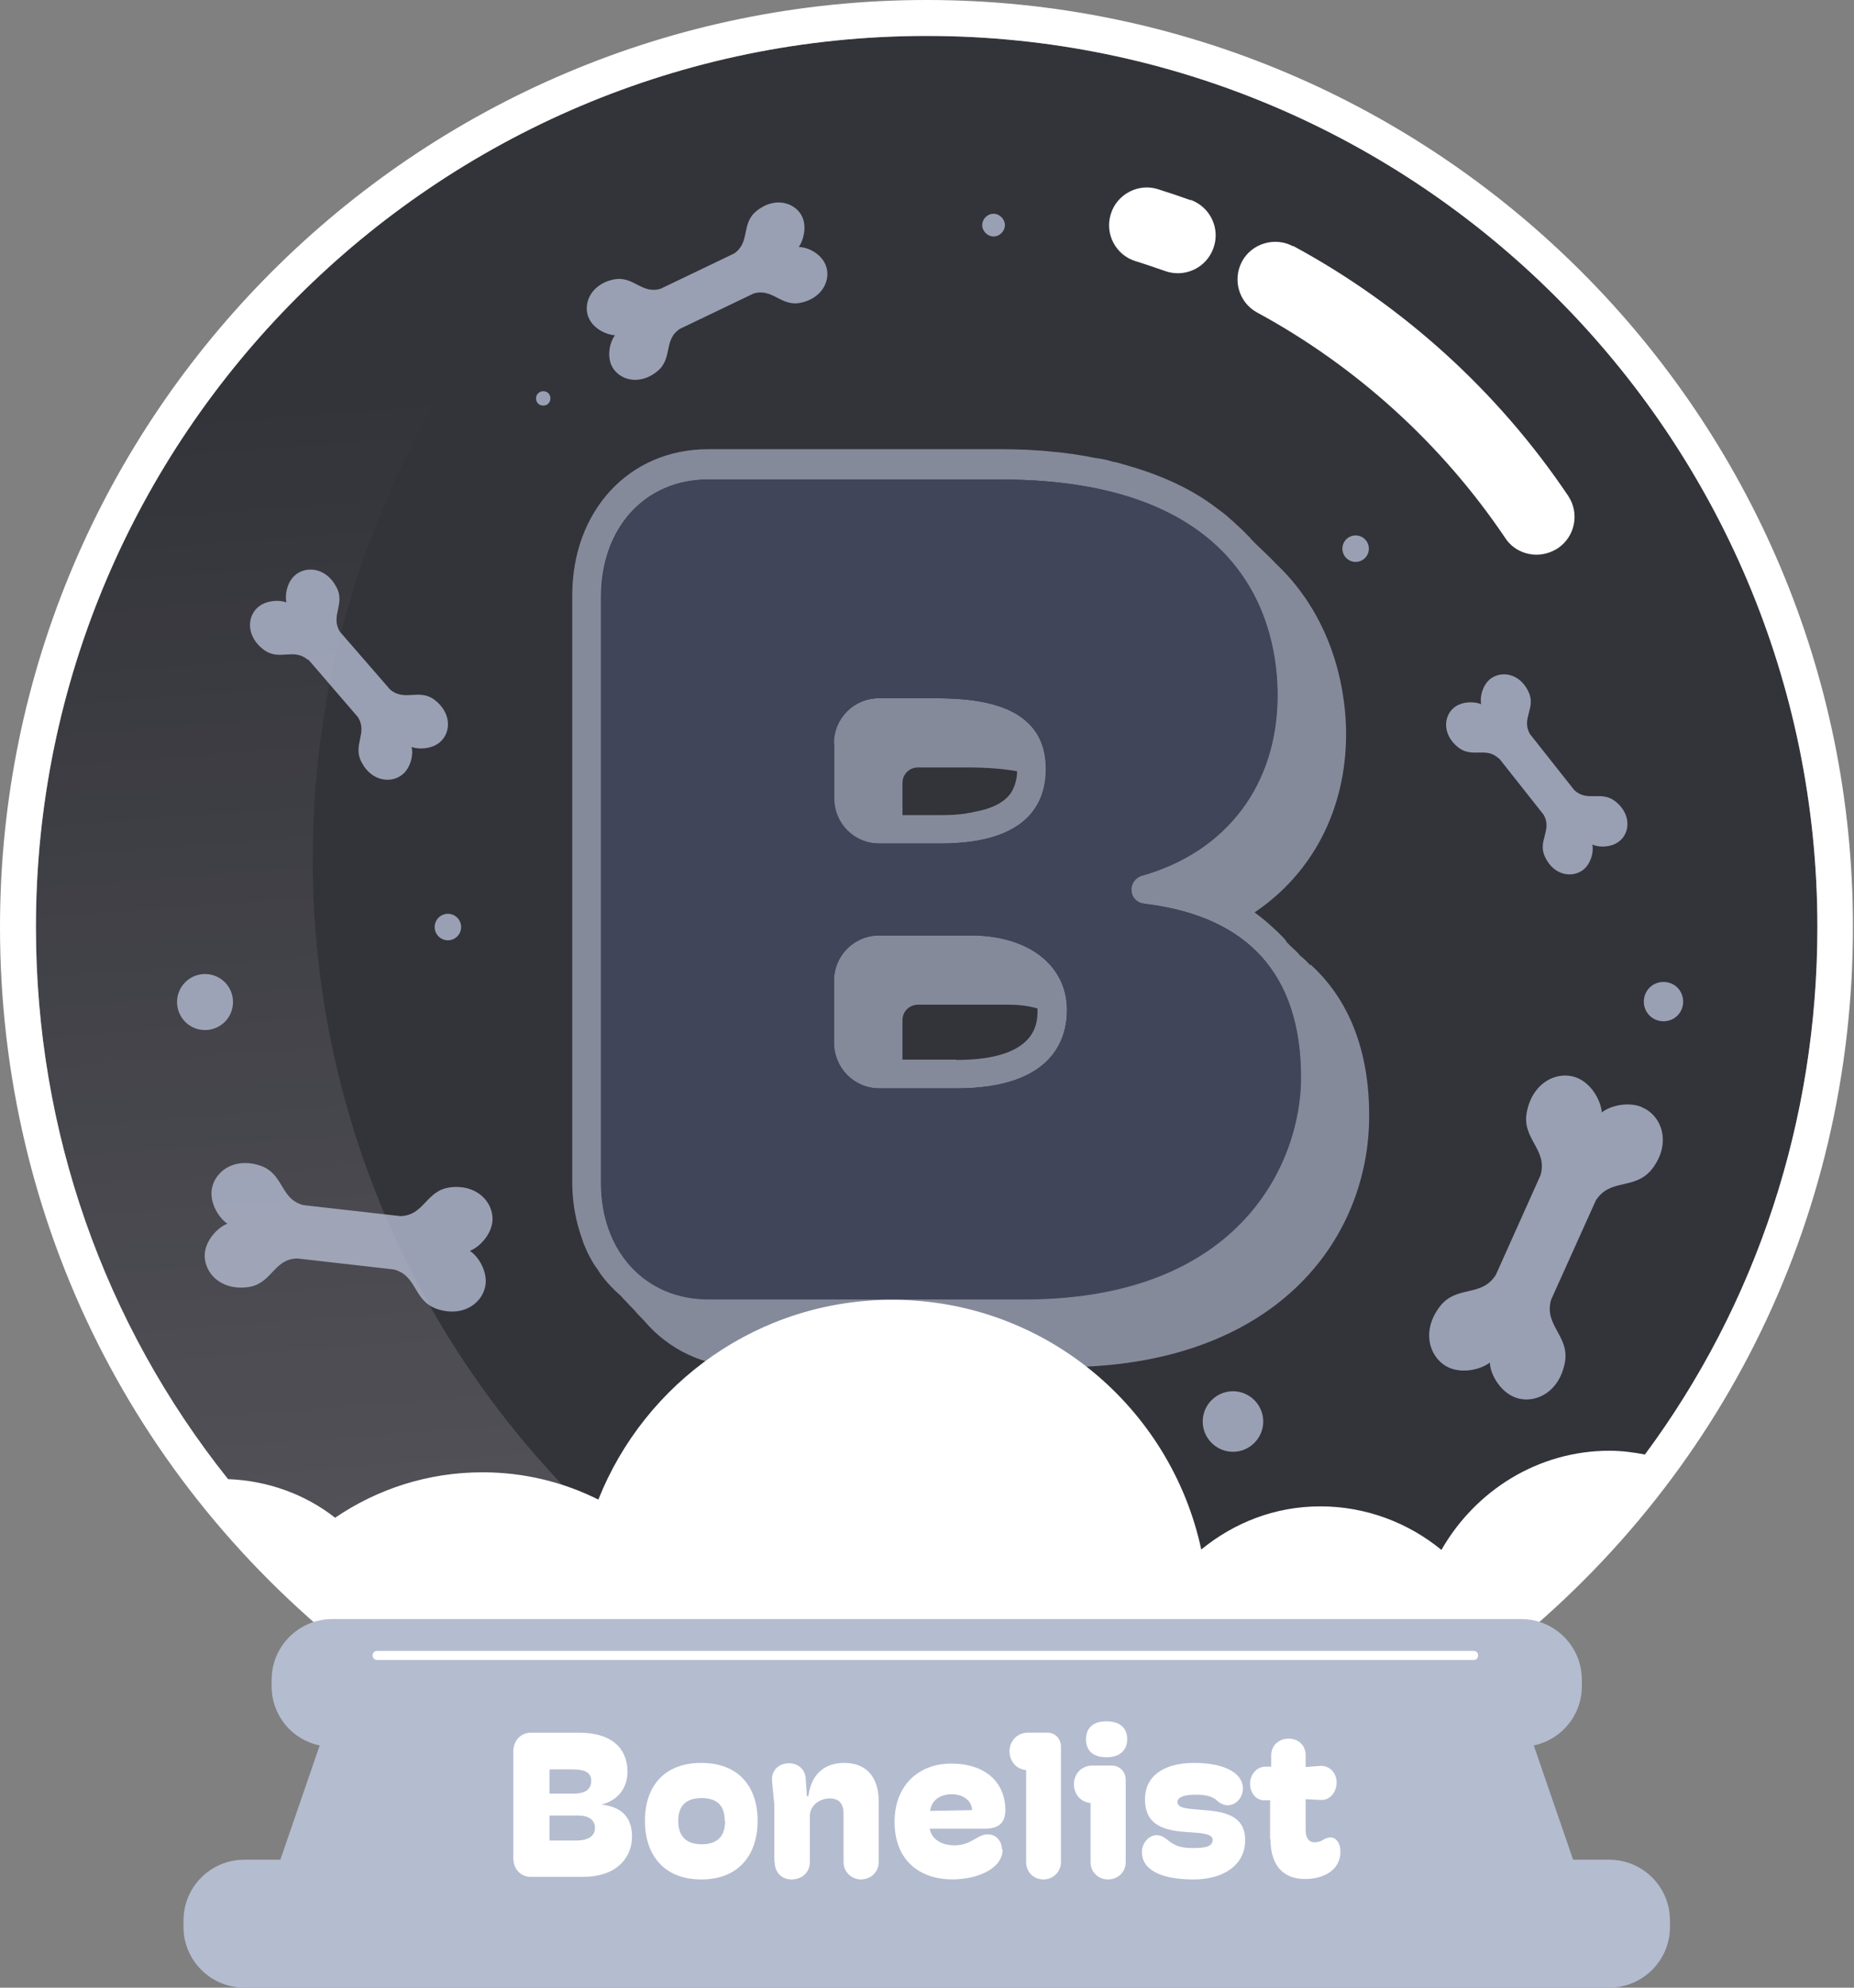 <svg width="56" height="60" viewBox="0 0 56 60" fill="none" xmlns="http://www.w3.org/2000/svg">
<rect x="0" y="0" width="56" height="60" fill="#808080" stroke="none"/>
<path d="M44.076 49.536L44.407 49.97C39.837 53.397 34.148 55.43 27.99 55.43C21.833 55.43 16.155 53.408 11.573 49.97L11.905 49.536C5.027 44.408 1.086 36.538 1.086 27.983C1.086 13.157 13.162 1.084 27.99 1.084C42.819 1.084 54.895 13.146 54.895 27.983C54.895 36.538 50.953 44.408 44.076 49.536Z" fill="#33333A"/>
<g opacity="0.8">
<path opacity="0.8" d="M39.574 29.14C39.483 29.026 39.38 28.935 39.266 28.843C39.174 28.729 39.071 28.638 38.969 28.546C38.923 28.501 38.889 28.455 38.854 28.432C38.854 28.432 38.854 28.432 38.854 28.409C38.694 28.215 38.5 28.044 38.306 27.872C38.18 27.758 38.043 27.655 37.895 27.541C39.643 26.365 40.659 24.434 40.659 22.15C40.659 21.133 40.419 18.78 38.523 16.999C38.432 16.896 38.329 16.804 38.226 16.702C38.123 16.599 38.032 16.519 37.929 16.416C37.883 16.37 37.849 16.336 37.815 16.302C37.792 16.279 37.769 16.256 37.758 16.233C37.632 16.108 37.506 15.971 37.369 15.856C37.289 15.776 37.209 15.708 37.118 15.628C37.004 15.525 36.901 15.445 36.786 15.365C36.672 15.274 36.569 15.205 36.455 15.125C35.781 14.668 34.936 14.292 33.931 14.017C33.816 13.983 33.713 13.949 33.611 13.938C33.439 13.88 33.256 13.846 33.074 13.823C32.857 13.778 32.651 13.743 32.422 13.709C32.228 13.686 32.034 13.652 31.828 13.64C31.326 13.583 30.777 13.56 30.218 13.56H21.387C18.999 13.56 17.285 15.422 17.285 17.97V35.674C17.285 36.222 17.365 36.724 17.514 37.193C17.548 37.307 17.594 37.421 17.628 37.535C17.685 37.672 17.742 37.809 17.811 37.935C17.879 38.061 17.948 38.187 18.039 38.301C18.233 38.62 18.485 38.883 18.759 39.123C18.793 39.169 18.839 39.214 18.873 39.249C18.965 39.352 19.056 39.443 19.159 39.546C19.25 39.66 19.341 39.751 19.444 39.854C20.187 40.734 21.261 41.27 22.552 41.27H32.091C38.5 41.27 41.356 37.444 41.356 33.675C41.356 31.699 40.739 30.157 39.574 29.106V29.14ZM18.153 18.015C18.153 15.936 19.479 14.474 21.387 14.474H30.218C37.769 14.474 38.58 19.02 38.58 20.985C38.58 23.669 37.061 25.702 34.49 26.433C34.285 26.49 34.148 26.684 34.17 26.89C34.17 27.096 34.342 27.256 34.547 27.278C37.7 27.644 39.288 29.426 39.288 32.521C39.288 35 37.529 39.214 30.926 39.214H21.387C19.479 39.214 18.153 37.764 18.153 35.708V18.004V18.015Z" fill="#B4BCD0"/>
<path opacity="0.8" d="M26.562 32.853H28.893C31.795 32.853 32.229 31.368 32.229 30.488C32.229 29.141 31.064 28.238 29.338 28.238H26.562C25.797 28.238 25.191 28.844 25.191 29.609V31.471C25.191 32.236 25.797 32.853 26.562 32.853ZM28.893 31.985H27.259V30.797C27.259 30.534 27.465 30.328 27.728 30.328H30.492C30.778 30.328 31.075 30.363 31.338 30.443C31.338 30.466 31.338 30.477 31.338 30.5C31.338 30.865 31.338 31.996 28.881 31.996L28.893 31.985Z" fill="#B4BCD0"/>
<path opacity="0.8" d="M26.562 25.462H28.401C31.04 25.462 31.589 24.24 31.589 23.212C31.589 21.076 29.178 21.076 28.024 21.076H26.551C25.785 21.076 25.18 21.681 25.18 22.447V24.092C25.18 24.857 25.785 25.462 26.551 25.462H26.562ZM29.372 24.526C29.304 24.526 29.235 24.549 29.155 24.56C28.938 24.594 28.687 24.606 28.401 24.606H27.259V23.635C27.259 23.372 27.465 23.166 27.727 23.166H29.201C29.852 23.166 30.343 23.212 30.721 23.281C30.721 23.498 30.663 23.726 30.538 23.932C30.355 24.194 30.012 24.411 29.384 24.514L29.372 24.526Z" fill="#B4BCD0"/>
<path d="M34.558 27.279C34.352 27.256 34.192 27.096 34.181 26.89C34.158 26.685 34.295 26.491 34.501 26.433C37.071 25.703 38.591 23.669 38.591 20.985C38.591 19.021 37.78 14.475 30.228 14.475H21.397C19.489 14.475 18.164 15.937 18.164 18.015V35.72C18.164 37.776 19.489 39.226 21.397 39.226H30.936C37.54 39.226 39.299 35.011 39.299 32.533C39.299 29.426 37.711 27.656 34.558 27.29V27.279ZM25.19 22.447C25.19 21.682 25.796 21.076 26.561 21.076H28.035C29.189 21.076 31.599 21.076 31.599 23.212C31.599 24.252 31.039 25.463 28.412 25.463H26.572C25.807 25.463 25.201 24.857 25.201 24.092V22.447H25.19ZM28.892 32.853H26.561C25.796 32.853 25.19 32.236 25.19 31.471V29.609C25.19 28.843 25.796 28.238 26.561 28.238H29.337C31.062 28.238 32.227 29.14 32.227 30.488C32.227 31.368 31.793 32.853 28.892 32.853Z" fill="#454A60"/>
</g>
<path opacity="0.15" d="M38.522 53.32C35.288 54.679 31.724 55.422 27.988 55.422C21.831 55.422 16.153 53.4 11.571 49.974C4.877 44.971 0.547 36.987 0.547 27.986C0.547 13.377 11.96 1.441 26.355 0.607C16.427 4.719 9.446 14.508 9.446 25.93C9.446 34.931 13.776 42.915 20.482 47.929C25.052 51.344 30.741 53.377 36.899 53.377C37.448 53.377 37.984 53.377 38.533 53.32H38.522Z" fill="url(#paint0_linear_3373_22674)"/>
<path d="M27.99 0C12.555 0 0 12.553 0 27.984C0 36.893 4.101 45.071 11.253 50.405L11.573 49.971C11.893 50.211 12.213 50.44 12.544 50.657C14.475 51.97 16.588 53.032 18.827 53.832C20.518 56.539 23.511 58.332 26.927 58.332C30 58.332 32.719 56.882 34.467 54.632C34.524 54.62 34.593 54.609 34.65 54.597C37.575 53.866 40.317 52.667 42.773 51.091C43.333 50.748 43.87 50.36 44.395 49.971L44.715 50.405C51.855 45.071 55.968 36.893 55.968 27.984C55.979 12.553 43.424 0 27.99 0ZM48.611 43.792C46.463 43.792 44.566 44.991 43.538 46.785C42.533 45.962 41.253 45.471 39.883 45.471C38.511 45.471 37.278 45.962 36.284 46.773C35.358 42.467 31.531 39.235 26.95 39.235C22.917 39.235 19.479 41.736 18.073 45.266C17.022 44.74 15.834 44.443 14.578 44.443C12.921 44.443 11.402 44.946 10.122 45.814C9.219 45.106 8.088 44.694 6.889 44.649C3.153 39.966 1.085 34.163 1.085 27.984C1.085 13.158 13.161 1.085 27.99 1.085C42.819 1.085 54.894 13.147 54.894 27.984C54.894 33.832 53.055 39.36 49.685 43.906C49.33 43.838 48.976 43.792 48.611 43.792Z" fill="white"/>
<path d="M35.965 6.044C35.645 5.93 35.313 5.816 34.982 5.713C34.388 5.519 33.737 5.861 33.554 6.455C33.36 7.061 33.703 7.7 34.297 7.883C34.594 7.974 34.891 8.077 35.188 8.18C35.313 8.226 35.451 8.248 35.576 8.248C36.044 8.248 36.478 7.963 36.65 7.495C36.867 6.901 36.559 6.25 35.965 6.033V6.044Z" fill="white"/>
<path d="M39.057 7.435C38.509 7.138 37.812 7.344 37.515 7.892C37.218 8.451 37.424 9.137 37.972 9.434C40.965 11.056 43.559 13.409 45.466 16.241C45.683 16.573 46.049 16.744 46.415 16.744C46.632 16.744 46.86 16.675 47.054 16.55C47.58 16.196 47.717 15.487 47.363 14.962C45.249 11.821 42.382 9.217 39.057 7.423V7.435Z" fill="white"/>
<path d="M48.613 56.138H47.516L46.328 52.688C47.151 52.517 47.779 51.786 47.779 50.906V50.701C47.779 49.695 46.956 48.873 45.951 48.873H10.033C9.027 48.873 8.205 49.695 8.205 50.701V50.906C8.205 51.786 8.822 52.517 9.656 52.688L8.468 56.138H7.371C6.366 56.138 5.543 56.96 5.543 57.965V58.171C5.543 59.176 6.366 59.998 7.371 59.998H48.613C49.618 59.998 50.441 59.176 50.441 58.171V57.965C50.441 56.96 49.618 56.138 48.613 56.138Z" fill="#B4BCD0"/>
<path d="M44.51 50.108H11.391C11.311 50.108 11.254 50.051 11.254 49.971C11.254 49.891 11.311 49.834 11.391 49.834H44.51C44.59 49.834 44.647 49.891 44.647 49.971C44.647 50.051 44.59 50.108 44.51 50.108Z" fill="white"/>
<path d="M16.029 56.654C15.721 56.654 15.504 56.415 15.504 56.083V52.874C15.504 52.543 15.732 52.303 16.029 52.303H17.48C18.691 52.303 18.953 52.977 18.953 53.479C18.953 53.936 18.702 54.336 18.165 54.473C18.794 54.541 19.09 54.873 19.09 55.444C19.09 56.015 18.691 56.654 17.606 56.654H16.029ZM16.6 54.142H17.32C17.663 54.142 17.857 54.028 17.857 53.753C17.857 53.479 17.628 53.411 17.274 53.411H16.6V54.142ZM16.6 55.558H17.389C17.8 55.558 17.971 55.41 17.971 55.17C17.971 54.93 17.765 54.804 17.48 54.804H16.6V55.558Z" fill="white"/>
<path d="M19.48 54.962C19.48 53.934 20.052 53.215 21.182 53.215C22.313 53.215 22.884 53.934 22.884 54.962C22.884 55.99 22.313 56.733 21.182 56.733C20.052 56.733 19.48 55.99 19.48 54.962ZM21.89 54.962C21.89 54.494 21.651 54.277 21.194 54.277C20.737 54.277 20.486 54.494 20.486 54.962C20.486 55.431 20.726 55.671 21.194 55.671C21.662 55.671 21.902 55.442 21.902 54.962H21.89Z" fill="white"/>
<path d="M23.389 56.196V54.483L23.32 53.775C23.286 53.478 23.491 53.226 23.834 53.226C24.097 53.226 24.314 53.398 24.337 53.683L24.371 54.22H24.417C24.519 53.432 25.033 53.215 25.502 53.215C26.153 53.215 26.541 53.626 26.541 54.38V56.207C26.541 56.539 26.267 56.733 26.004 56.733C25.742 56.733 25.479 56.527 25.479 56.207V54.745C25.479 54.46 25.353 54.288 25.068 54.288C24.736 54.288 24.462 54.517 24.462 54.814V56.207C24.462 56.527 24.211 56.733 23.914 56.733C23.617 56.733 23.4 56.527 23.4 56.207L23.389 56.196Z" fill="white"/>
<path d="M30.286 55.818C30.286 56.434 29.475 56.731 28.779 56.731C27.705 56.731 27.02 56.092 27.02 54.995C27.02 53.899 27.739 53.236 28.733 53.236C29.784 53.236 30.366 53.819 30.366 54.641C30.366 55.03 30.161 55.201 29.738 55.201H28.082C28.139 55.532 28.459 55.703 28.824 55.703C29.133 55.703 29.315 55.589 29.475 55.498C29.59 55.429 29.692 55.372 29.841 55.372C30.069 55.372 30.263 55.555 30.263 55.829L30.286 55.818ZM28.093 54.664L29.361 54.641C29.361 54.39 29.133 54.161 28.744 54.161C28.424 54.161 28.139 54.321 28.093 54.664Z" fill="white"/>
<path d="M31.634 52.301C31.851 52.301 32.046 52.461 32.046 52.735V56.207C32.046 56.527 31.783 56.733 31.52 56.733C31.235 56.733 30.995 56.527 30.995 56.207V53.432C30.663 53.397 30.492 53.135 30.492 52.861C30.492 52.575 30.709 52.301 31.052 52.301H31.634Z" fill="white"/>
<path d="M33.58 53.295C33.797 53.295 34.002 53.455 34.002 53.729V56.208C34.002 56.539 33.74 56.733 33.465 56.733C33.191 56.733 32.94 56.528 32.94 56.208V54.426C32.609 54.392 32.438 54.129 32.438 53.855C32.438 53.558 32.654 53.295 32.997 53.295H33.58ZM32.803 52.507C32.803 52.187 32.986 51.959 33.42 51.959C33.854 51.959 34.048 52.187 34.048 52.496C34.048 52.804 33.854 53.044 33.42 53.044C32.986 53.044 32.803 52.816 32.803 52.507Z" fill="white"/>
<path d="M34.492 55.899C34.492 55.625 34.709 55.397 34.938 55.397C35.098 55.397 35.2 55.488 35.315 55.579C35.474 55.693 35.634 55.785 36.011 55.785C36.388 55.785 36.628 55.751 36.628 55.533C36.628 55.339 36.217 55.328 35.874 55.305C35.178 55.259 34.584 55.111 34.584 54.311C34.584 53.626 35.132 53.215 36.068 53.215C36.925 53.215 37.542 53.489 37.542 53.992C37.542 54.266 37.325 54.494 37.085 54.494C36.982 54.494 36.868 54.448 36.777 54.368C36.639 54.231 36.434 54.174 36.114 54.174C35.76 54.174 35.566 54.254 35.566 54.391C35.566 54.586 35.863 54.597 36.274 54.631C36.925 54.677 37.61 54.768 37.61 55.545C37.61 56.322 36.925 56.733 36.057 56.733C35.029 56.733 34.492 56.424 34.492 55.91V55.899Z" fill="white"/>
<path d="M38.363 55.521V54.344H38.226C37.941 54.367 37.758 54.116 37.758 53.842C37.758 53.568 37.963 53.316 38.237 53.328H38.397V52.985C38.397 52.688 38.626 52.482 38.923 52.482C39.243 52.482 39.448 52.711 39.437 53.008V53.339L39.882 53.305C40.168 53.293 40.373 53.522 40.373 53.807C40.373 54.093 40.168 54.356 39.882 54.333L39.437 54.31V55.247C39.437 55.509 39.562 55.612 39.7 55.612C39.814 55.612 39.917 55.578 39.985 55.521C40.065 55.486 40.122 55.464 40.179 55.464C40.351 55.464 40.488 55.623 40.488 55.898C40.488 56.446 39.985 56.72 39.414 56.72C38.843 56.72 38.375 56.4 38.375 55.509L38.363 55.521Z" fill="white"/>
<path opacity="0.8" d="M45.287 22.901L46.624 24.592C46.898 25.06 46.43 25.38 46.669 25.871C46.944 26.453 47.526 26.511 47.846 26.236C48.063 26.042 48.143 25.7 48.097 25.494C48.291 25.585 48.645 25.585 48.885 25.414C49.228 25.174 49.297 24.592 48.794 24.192C48.36 23.849 47.949 24.226 47.549 23.849L46.213 22.159C45.938 21.69 46.407 21.37 46.167 20.879C45.893 20.297 45.31 20.24 44.99 20.514C44.773 20.708 44.694 21.051 44.739 21.256C44.545 21.176 44.191 21.165 43.951 21.336C43.608 21.576 43.54 22.159 44.042 22.558C44.476 22.901 44.888 22.524 45.276 22.901H45.287Z" fill="#B4BCD0"/>
<path opacity="0.8" d="M9.313 19.909L10.809 21.645C11.118 22.125 10.638 22.49 10.924 23.015C11.243 23.621 11.872 23.655 12.192 23.347C12.42 23.13 12.489 22.753 12.431 22.547C12.637 22.627 13.014 22.616 13.265 22.422C13.62 22.147 13.665 21.53 13.117 21.119C12.649 20.777 12.214 21.188 11.78 20.811L10.272 19.075C9.964 18.595 10.444 18.23 10.158 17.716C9.838 17.11 9.21 17.076 8.89 17.384C8.661 17.601 8.604 17.967 8.65 18.184C8.444 18.104 8.067 18.115 7.816 18.309C7.462 18.584 7.416 19.2 7.965 19.612C8.433 19.966 8.867 19.543 9.301 19.92L9.313 19.909Z" fill="#B4BCD0"/>
<path opacity="0.8" d="M49.57 33.409C49.147 33.249 48.622 33.386 48.382 33.58C48.359 33.261 48.119 32.781 47.719 32.575C47.16 32.278 46.314 32.587 46.12 33.557C45.949 34.38 46.76 34.688 46.531 35.476L45.183 38.48C44.749 39.177 43.984 38.777 43.481 39.451C42.887 40.239 43.218 41.073 43.812 41.302C44.235 41.462 44.749 41.325 45 41.13C45.012 41.45 45.263 41.93 45.663 42.136C46.223 42.432 47.068 42.124 47.262 41.153C47.434 40.331 46.623 40.022 46.851 39.234L48.199 36.242C48.633 35.545 49.399 35.945 49.913 35.271C50.507 34.483 50.176 33.649 49.581 33.42L49.57 33.409Z" fill="#B4BCD0"/>
<path opacity="0.8" d="M13.609 35.841C12.866 35.921 12.821 36.698 12.089 36.709L9.165 36.378C8.456 36.195 8.582 35.441 7.874 35.19C7.04 34.904 6.423 35.407 6.389 35.978C6.366 36.378 6.629 36.778 6.868 36.938C6.606 37.04 6.263 37.371 6.194 37.771C6.103 38.331 6.594 38.959 7.463 38.856C8.217 38.776 8.251 38 8.982 37.988L11.895 38.32C12.604 38.502 12.478 39.256 13.186 39.508C14.02 39.793 14.637 39.29 14.671 38.719C14.694 38.32 14.431 37.908 14.191 37.76C14.454 37.657 14.797 37.326 14.866 36.926C14.957 36.366 14.466 35.738 13.597 35.841H13.609Z" fill="#B4BCD0"/>
<path opacity="0.8" d="M24.127 7.458C24.264 7.264 24.367 6.876 24.241 6.567C24.059 6.133 23.43 5.905 22.859 6.362C22.368 6.75 22.676 7.31 22.174 7.652L19.957 8.715C19.375 8.897 19.135 8.303 18.518 8.44C17.798 8.6 17.581 9.24 17.81 9.651C17.97 9.948 18.335 10.108 18.575 10.12C18.427 10.314 18.335 10.702 18.461 11.01C18.644 11.444 19.272 11.673 19.843 11.216C20.334 10.828 20.026 10.257 20.54 9.925L22.756 8.863C23.339 8.68 23.59 9.274 24.196 9.137C24.916 8.977 25.133 8.338 24.904 7.926C24.744 7.63 24.379 7.458 24.139 7.458H24.127Z" fill="#B4BCD0"/>
<path opacity="0.8" d="M50.246 29.641C49.915 29.641 49.652 29.903 49.652 30.235C49.652 30.566 49.915 30.828 50.246 30.828C50.578 30.828 50.84 30.566 50.84 30.235C50.84 29.903 50.578 29.641 50.246 29.641Z" fill="#B4BCD0"/>
<path opacity="0.8" d="M16.408 11.809C16.294 11.809 16.191 11.9 16.191 12.026C16.191 12.151 16.283 12.243 16.408 12.243C16.534 12.243 16.625 12.151 16.625 12.026C16.625 11.9 16.534 11.809 16.408 11.809Z" fill="#B4BCD0"/>
<path opacity="0.8" d="M37.242 41.996C36.739 41.996 36.328 42.407 36.328 42.91C36.328 43.412 36.739 43.824 37.242 43.824C37.745 43.824 38.156 43.412 38.156 42.91C38.156 42.407 37.745 41.996 37.242 41.996Z" fill="#B4BCD0"/>
<path opacity="0.8" d="M30.011 6.453C29.817 6.453 29.668 6.613 29.668 6.796C29.668 6.979 29.828 7.138 30.011 7.138C30.193 7.138 30.353 6.979 30.353 6.796C30.353 6.613 30.193 6.453 30.011 6.453Z" fill="#B4BCD0"/>
<path opacity="0.8" d="M7.038 30.248C7.038 29.779 6.661 29.402 6.193 29.402C5.725 29.402 5.348 29.779 5.348 30.248C5.348 30.716 5.725 31.093 6.193 31.093C6.661 31.093 7.038 30.716 7.038 30.248Z" fill="#B4BCD0"/>
<path opacity="0.8" d="M13.529 28.384C13.749 28.384 13.928 28.204 13.928 27.984C13.928 27.763 13.749 27.584 13.529 27.584C13.308 27.584 13.129 27.763 13.129 27.984C13.129 28.204 13.308 28.384 13.529 28.384Z" fill="#B4BCD0"/>
<path opacity="0.8" d="M40.947 16.962C41.167 16.962 41.346 16.783 41.346 16.562C41.346 16.341 41.167 16.162 40.947 16.162C40.726 16.162 40.547 16.341 40.547 16.562C40.547 16.783 40.726 16.962 40.947 16.962Z" fill="#B4BCD0"/>
<defs>
<linearGradient id="paint0_linear_3373_22674" x1="19.9" y1="46.078" x2="17.319" y2="11.492" gradientUnits="userSpaceOnUse">
<stop stop-color="white"/>
<stop offset="1" stop-color="white" stop-opacity="0"/>
</linearGradient>
</defs>
</svg>
